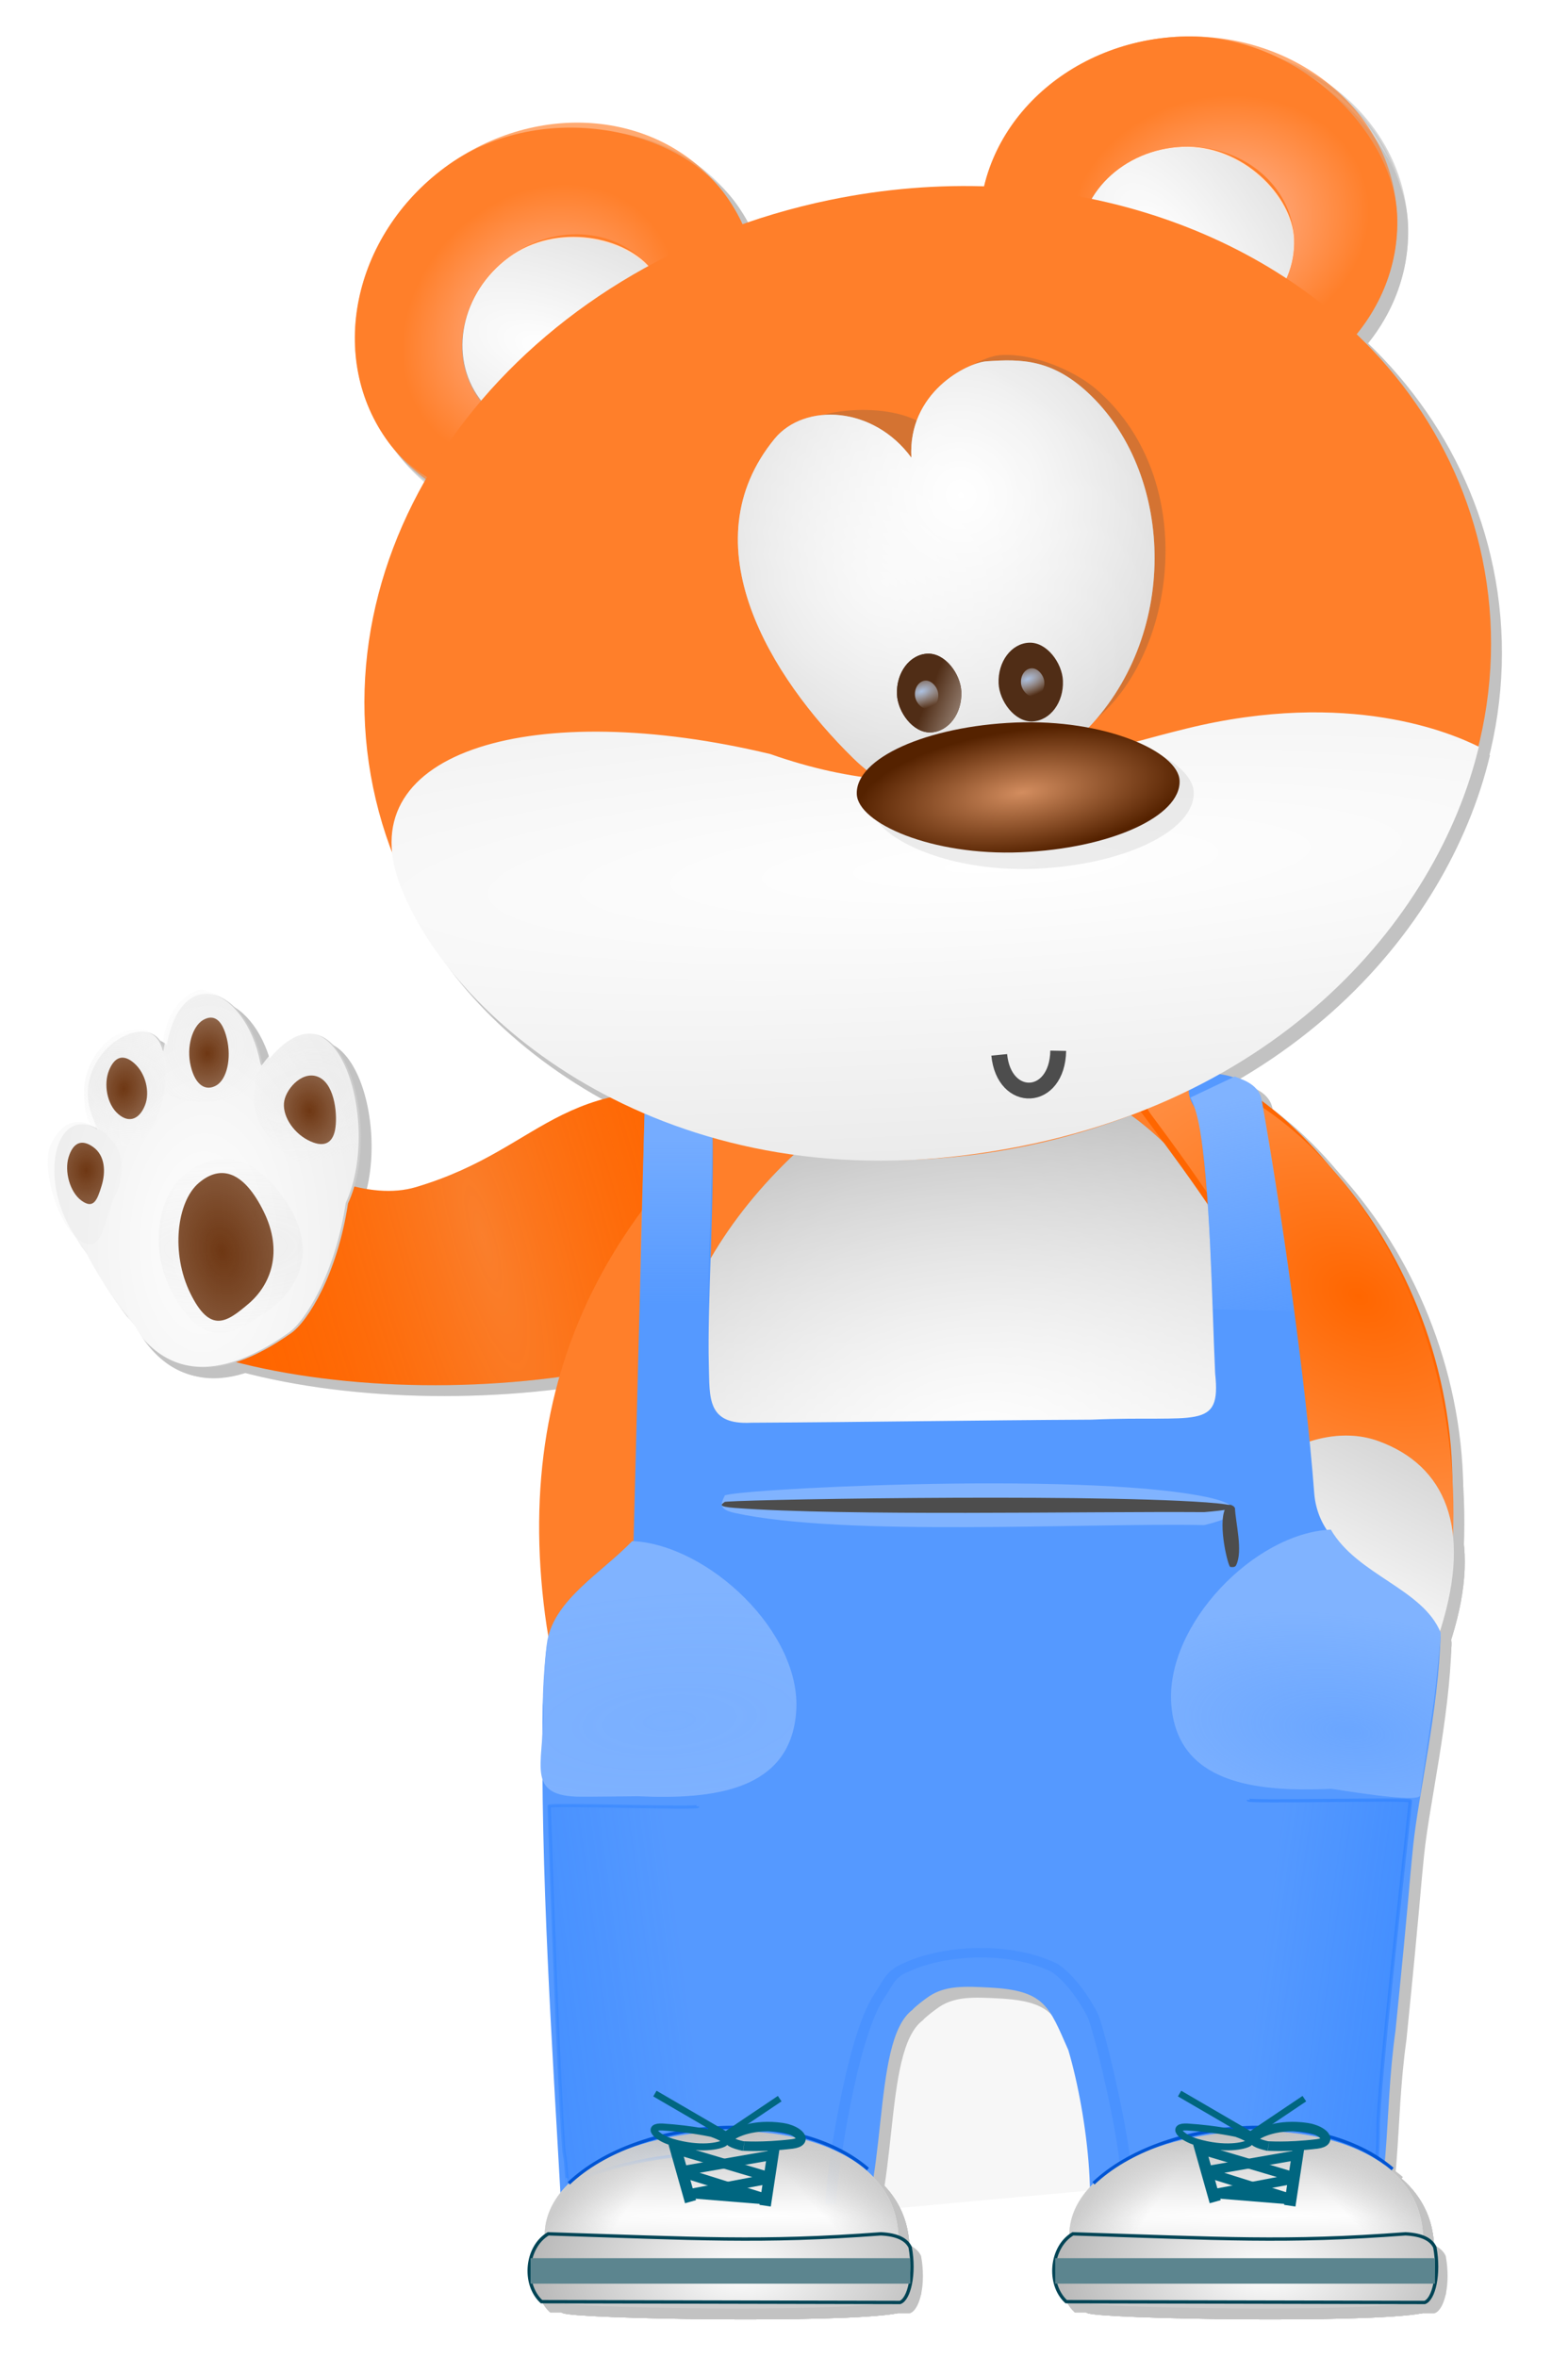 <?xml version="1.0"?>
<svg xmlns:rdf="http://www.w3.org/1999/02/22-rdf-syntax-ns#" xmlns="http://www.w3.org/2000/svg" xmlns:cc="http://creativecommons.org/ns#" xmlns:xlink="http://www.w3.org/1999/xlink" xmlns:dc="http://purl.org/dc/elements/1.1/" xmlns:svg="http://www.w3.org/2000/svg" id="svg18701" viewBox="0 0 404.55 608.04" version="1.1">
  <defs id="defs18703">
    <radialGradient id="radialGradient17108" gradientUnits="userSpaceOnUse" cy="490.64" cx="1272" gradientTransform="matrix(-.726 .202 -.909 -3.266 2653.3 2171.2)" r="110.44">
      <stop id="stop4042-4" stop-color="#e6e6e6" offset="0"/>
      <stop id="stop4044-2" stop-color="#f60" stop-opacity="0" offset="1"/>
    </radialGradient>
    <radialGradient id="radialGradient17110" gradientUnits="userSpaceOnUse" cy="523.29" cx="1322.4" gradientTransform="matrix(-1.524 .867 -1.002 -1.76 4025.6 335.25)" r="70.373">
      <stop id="stop3411-21" stop-color="#fff" offset="0"/>
      <stop id="stop3413-6" stop-color="#fff" stop-opacity="0" offset="1"/>
    </radialGradient>
    <radialGradient id="radialGradient17114" xlink:href="#linearGradient3554-5" gradientUnits="userSpaceOnUse" cy="568.97" cx="1483" gradientTransform="matrix(.878 -4.883 3.37 .606 -1737.8 7471.5)" r="56.994"/>
    <linearGradient id="linearGradient3554-5">
      <stop id="stop3556-7" stop-color="#fff" offset="0"/>
      <stop id="stop3558-6" stop-color="#fff" stop-opacity="0" offset="1"/>
    </linearGradient>
    <radialGradient id="radialGradient17112" xlink:href="#linearGradient3554-5" gradientUnits="userSpaceOnUse" cy="568.97" cx="1483" gradientTransform="matrix(.858 -4.886 2.825 .522 -1231.5 7549.7)" r="56.994"/>
    <radialGradient id="radialGradient17116" gradientUnits="userSpaceOnUse" cy="388.15" cx="1268.6" gradientTransform="matrix(-2.297 -.854 .932 -.841 3805.6 1828.3)" r="31.013">
      <stop id="stop4032-2" stop-color="#e6e6e6" offset="0"/>
      <stop id="stop4034-7" stop-color="#e6e6e6" stop-opacity="0" offset="1"/>
    </radialGradient>
    <filter id="filter3975-9" color-interpolation-filters="sRGB">
      <feGaussianBlur id="feGaussianBlur3977-5" stdDeviation="1.004"/>
    </filter>
    <radialGradient id="radialGradient17118" gradientUnits="userSpaceOnUse" cy="378.76" cx="1208.9" gradientTransform="matrix(-2.816 -.936 .976 -2.177 4241.9 2333.1)" r="31.748">
      <stop id="stop4012-1" stop-color="#e6e6e6" offset="0"/>
      <stop id="stop4014-2" stop-color="#fff" stop-opacity="0" offset="1"/>
    </radialGradient>
    <filter id="filter3979-3" color-interpolation-filters="sRGB">
      <feGaussianBlur id="feGaussianBlur3981-3" stdDeviation="0.872"/>
    </filter>
    <radialGradient id="radialGradient17120" gradientUnits="userSpaceOnUse" cy="375.59" cx="1147.8" gradientTransform="matrix(-2.548 -1.202 .849 -1.334 3752.4 2255.9)" r="29.725">
      <stop id="stop4006-1" stop-color="#e6e6e6" offset="0"/>
      <stop id="stop4008-3" stop-color="#fff" stop-opacity="0" offset="1"/>
    </radialGradient>
    <filter id="filter3983-8" color-interpolation-filters="sRGB">
      <feGaussianBlur id="feGaussianBlur3985-7" stdDeviation="0.831"/>
    </filter>
    <filter id="filter3987-4" color-interpolation-filters="sRGB">
      <feGaussianBlur id="feGaussianBlur3989-2" stdDeviation="0.82"/>
    </filter>
    <radialGradient id="radialGradient17122" gradientUnits="userSpaceOnUse" cy="469.12" cx="1168.4" gradientTransform="matrix(-8.287 -2.801 .938 -2.163 10416 4756.1)" r="31.341">
      <stop id="stop4000-9" stop-color="#ccc" offset="0"/>
      <stop id="stop4002-3" stop-color="#fff" stop-opacity="0" offset="1"/>
    </radialGradient>
    <filter id="filter3971-1" color-interpolation-filters="sRGB">
      <feGaussianBlur id="feGaussianBlur3973-9" stdDeviation="1.327"/>
    </filter>
    <radialGradient id="radialGradient17124" gradientUnits="userSpaceOnUse" cy="472.08" cx="1173.6" gradientTransform="matrix(-2.33 1.558 -1.118 -3.582 4617 426.92)" r="38.07">
      <stop id="stop3456-5" stop-color="#6e3713" offset="0"/>
      <stop id="stop3458-0" stop-color="#6e3713" stop-opacity="0" offset="1"/>
    </radialGradient>
    <radialGradient id="radialGradient17126" gradientUnits="userSpaceOnUse" cy="384.06" cx="1148.4" gradientTransform="matrix(-1.972 1.925 -1.146 -2.171 4037.2 -866.94)" r="16.896">
      <stop id="stop3472-6" stop-color="#6e3713" offset="0"/>
      <stop id="stop3474-0" stop-color="#6e3713" stop-opacity="0" offset="1"/>
    </radialGradient>
    <radialGradient id="radialGradient17128" gradientUnits="userSpaceOnUse" cy="361.4" cx="1200.2" gradientTransform="matrix(-.29 2.644 -2.36 -.102 2560.5 -2633.3)" r="16.85">
      <stop id="stop3480-8" stop-color="#6e3713" offset="0"/>
      <stop id="stop3482-6" stop-color="#6e3713" stop-opacity="0" offset="1"/>
    </radialGradient>
    <radialGradient id="radialGradient17130" gradientUnits="userSpaceOnUse" cy="421.41" cx="1252.2" gradientTransform="matrix(1.367 -1.718 1.373 1.652 -902.3 1980.6)" r="21.675">
      <stop id="stop3488-9" stop-color="#6e3713" offset="0"/>
      <stop id="stop3490-0" stop-color="#6e3713" stop-opacity="0" offset="1"/>
    </radialGradient>
    <radialGradient id="radialGradient17132" gradientUnits="userSpaceOnUse" cy="411.69" cx="1110.1" gradientTransform="matrix(-2.309 1.614 -1.05 -2.71 4312.5 -142.85)" r="16.33">
      <stop id="stop3464-1" stop-color="#6e3713" offset="0"/>
      <stop id="stop3466-3" stop-color="#6e3713" stop-opacity="0" offset="1"/>
    </radialGradient>
    <radialGradient id="radialGradient17134" gradientUnits="userSpaceOnUse" cy="539.53" cx="1500.5" gradientTransform="matrix(-1.508 -.071 .054 -1.14 3673.9 1616.1)" r="101.3">
      <stop id="stop3265-3" stop-color="#fff" offset="0"/>
      <stop id="stop3267-4" stop-color="#fff" stop-opacity="0" offset="1"/>
    </radialGradient>
    <linearGradient id="linearGradient17136" x1="1447.8" gradientUnits="userSpaceOnUse" y1="589.22" gradientTransform="translate(20,354)" x2="1411.6" y2="338.29">
      <stop id="stop3273-0" stop-color="#fff" offset="0"/>
      <stop id="stop3276-6" stop-color="#fff" stop-opacity="0" offset="1"/>
    </linearGradient>
    <linearGradient id="linearGradient17138" x1="1529.8" xlink:href="#linearGradient3554-5" gradientUnits="userSpaceOnUse" y1="587.09" gradientTransform="matrix(.909 0 0 1 153.11 366)" x2="1562.4" y2="516.38"/>
    <radialGradient id="radialGradient17140" gradientUnits="userSpaceOnUse" cy="484.85" cx="1827.2" gradientTransform="matrix(1.888 1.152 -.813 1.332 -1501.4 -1907.1)" r="52.046">
      <stop id="stop4062-3" stop-color="#f60" offset="0"/>
      <stop id="stop4064-7" stop-color="#f95" offset="1"/>
    </radialGradient>
    <linearGradient id="linearGradient17142" x1="1529.8" xlink:href="#linearGradient3554-5" gradientUnits="userSpaceOnUse" y1="587.09" gradientTransform="matrix(.909 0 0 1 156.11 362)" x2="1562.4" y2="516.38"/>
    <linearGradient id="linearGradient17144" x1="1323.1" gradientUnits="userSpaceOnUse" y1="434.61" gradientTransform="translate(20.016 360)" x2="1323.1" y2="486.11">
      <stop id="stop3527-7" stop-color="#80b3ff" offset="0"/>
      <stop id="stop3529-5" stop-color="#80b3ff" stop-opacity="0" offset="1"/>
    </linearGradient>
    <linearGradient id="linearGradient17146" x1="1492.5" gradientUnits="userSpaceOnUse" y1="423.36" gradientTransform="translate(19.878 360)" x2="1505" y2="494.86">
      <stop id="stop3537-2" stop-color="#80b3ff" offset="0"/>
      <stop id="stop3539-0" stop-color="#80b3ff" stop-opacity="0" offset="1"/>
    </linearGradient>
    <filter id="filter3695-7" height="1.363" width="1.357" color-interpolation-filters="sRGB" y="-.182" x="-.179">
      <feGaussianBlur id="feGaussianBlur3697-3" stdDeviation="5.256"/>
    </filter>
    <linearGradient id="linearGradient17148" x1="1269.6" gradientUnits="userSpaceOnUse" x2="1326.2" y1="697.75" y2="690.73">
      <stop id="stop3627-9" stop-color="#06f" offset="0"/>
      <stop id="stop3629-9" stop-color="#06f" stop-opacity="0" offset="1"/>
    </linearGradient>
    <filter id="filter3641-8" height="1.116" width="1.297" color-interpolation-filters="sRGB" y="-.058" x="-.149">
      <feGaussianBlur id="feGaussianBlur3643-1" stdDeviation="2.95"/>
    </filter>
    <filter id="filter3659-2" height="1.132" width="1.335" color-interpolation-filters="sRGB" y="-.066" x="-.167">
      <feGaussianBlur id="feGaussianBlur3661-6" stdDeviation="3.537"/>
    </filter>
    <radialGradient id="radialGradient17152" gradientUnits="userSpaceOnUse" cy="584.29" cx="1518.5" gradientTransform="matrix(-1.964 -.227 .099 -.857 4475.3 1823.4)" r="41.64">
      <stop id="stop2727-3" stop-color="#59f" offset="0"/>
      <stop id="stop2729-8" stop-color="#59f" stop-opacity="0" offset="1"/>
    </radialGradient>
    <radialGradient id="radialGradient17154" gradientUnits="userSpaceOnUse" cy="614.67" cx="1381.7" gradientTransform="matrix(-2.614 .197 -.075 -.997 4999.3 1315.4)" r="39.497">
      <stop id="stop3507-2" stop-color="#59f" offset="0"/>
      <stop id="stop3509-5" stop-color="#59f" stop-opacity="0" offset="1"/>
    </radialGradient>
    <linearGradient id="linearGradient17156" x1="1337.8" xlink:href="#linearGradient3554-5" gradientUnits="userSpaceOnUse" y1="795.68" gradientTransform="matrix(.914 0 0 .871 136.27 450.63)" x2="1336.3" y2="720.02"/>
    <radialGradient id="radialGradient17158" xlink:href="#linearGradient3554-5" gradientUnits="userSpaceOnUse" cy="777.37" cx="1344.2" gradientTransform="matrix(-9.667 .01 -.001 -.457 14360 1469.4)" r="60.018"/>
    <linearGradient id="linearGradient17160" x1="1281.5" xlink:href="#linearGradient3730-0" gradientUnits="userSpaceOnUse" y1="772.86" gradientTransform="matrix(.914 0 0 .871 136.27 450.63)" x2="1298.5" y2="783.86"/>
    <linearGradient id="linearGradient3730-0">
      <stop id="stop3732-1" stop-color="#ccc" offset="0"/>
      <stop id="stop3734-6" stop-color="#ccc" stop-opacity="0" offset="1"/>
    </linearGradient>
    <linearGradient id="linearGradient17162" x1="1392" xlink:href="#linearGradient3730-0" gradientUnits="userSpaceOnUse" y1="768.86" gradientTransform="matrix(.914 0 0 .871 136.27 450.63)" x2="1376" y2="783.36"/>
    <filter id="filter3858-0" color-interpolation-filters="sRGB">
      <feGaussianBlur id="feGaussianBlur3860-6" stdDeviation="0.573"/>
    </filter>
    <radialGradient id="radialGradient17164" xlink:href="#linearGradient3864-8" gradientUnits="userSpaceOnUse" cy="785.71" cx="1342.5" gradientTransform="matrix(.003 -.961 1.629 .004 79.585 2431.5)" r="57.566"/>
    <linearGradient id="linearGradient3864-8">
      <stop id="stop3866-9" stop-color="#fff" offset="0"/>
      <stop id="stop3868-8" stop-color="#999" offset="1"/>
    </linearGradient>
    <linearGradient id="linearGradient17166" x1="1337.8" xlink:href="#linearGradient3554-5" gradientUnits="userSpaceOnUse" y1="795.68" gradientTransform="matrix(.914 0 0 .871 298.27 450.63)" x2="1336.3" y2="720.02"/>
    <radialGradient id="radialGradient17168" xlink:href="#linearGradient3554-5" gradientUnits="userSpaceOnUse" cy="777.37" cx="1344.2" gradientTransform="matrix(-9.667 .01 -.001 -.457 14522 1469.4)" r="60.018"/>
    <linearGradient id="linearGradient17170" x1="1281.5" xlink:href="#linearGradient3730-0" gradientUnits="userSpaceOnUse" y1="772.86" gradientTransform="matrix(.914 0 0 .871 298.27 450.63)" x2="1298.5" y2="783.86"/>
    <linearGradient id="linearGradient17172" x1="1392" xlink:href="#linearGradient3730-0" gradientUnits="userSpaceOnUse" y1="768.86" gradientTransform="matrix(.914 0 0 .871 298.27 450.63)" x2="1376" y2="783.36"/>
    <radialGradient id="radialGradient17174" xlink:href="#linearGradient3864-8" gradientUnits="userSpaceOnUse" cy="785.71" cx="1342.5" gradientTransform="matrix(.003 -.961 1.629 .004 241.58 2431.5)" r="57.566"/>
    <radialGradient id="radialGradient17176" xlink:href="#linearGradient3554-5" gradientUnits="userSpaceOnUse" cy="135.67" cx="1445.4" gradientTransform="matrix(-3.569 2.428 -5.058 -7.436 8094.5 -568.28)" r="33.96"/>
    <radialGradient id="radialGradient17178" xlink:href="#linearGradient3273-87" gradientUnits="userSpaceOnUse" cy="-105.5" cx="1524.8" gradientTransform="matrix(-.494 .53 -.439 -.409 3662.8 -643.88)" r="65.953"/>
    <linearGradient id="linearGradient3273-87">
      <stop id="stop3275-5" stop-color="#ffd5d5" offset="0"/>
      <stop id="stop3277-8" stop-color="#ff7f2a" offset="1"/>
    </linearGradient>
    <radialGradient id="radialGradient17180" xlink:href="#linearGradient3554-5" gradientUnits="userSpaceOnUse" cy="135.67" cx="1445.4" gradientTransform="matrix(-3.569 2.428 -5.058 -7.436 8986.9 -2186.5)" r="33.96"/>
    <radialGradient id="radialGradient17182" xlink:href="#linearGradient3273-87" gradientUnits="userSpaceOnUse" cy="-112.52" cx="1504.8" gradientTransform="matrix(-.706 .162 -.134 -.585 4217.8 -134.31)" r="65.953"/>
    <radialGradient id="radialGradient17184" gradientUnits="userSpaceOnUse" cy="211.23" cx="467.58" gradientTransform="matrix(.196 3.338 -21.255 1.244 7496.1 -1445.1)" r="172.15">
      <stop id="stop3189-4" stop-color="#fff" offset="0"/>
      <stop id="stop3191-4" stop-color="#808080" offset="1"/>
    </radialGradient>
    <filter id="filter3235-4" height="1.235" width="1.246" color-interpolation-filters="sRGB" y="-.117" x="-.123">
      <feGaussianBlur id="feGaussianBlur3237-4" stdDeviation="6.732"/>
    </filter>
    <radialGradient id="radialGradient17186" gradientUnits="userSpaceOnUse" cy="-91.675" cx="1401.4" gradientTransform="matrix(-2.052 .786 -.819 -2.138 4200.6 -1393.5)" r="65.667">
      <stop id="stop3311-9" stop-color="#fff" offset="0"/>
      <stop id="stop3313-3" stop-color="#fff" stop-opacity="0" offset="1"/>
    </radialGradient>
    <radialGradient id="radialGradient17188" gradientUnits="userSpaceOnUse" cy="-63.34" cx="1377.1" gradientTransform="matrix(1.469 .744 -.673 1.329 -690.89 -1009.6)" r="65.667">
      <stop id="stop3321-78" stop-color="#fff" offset="0"/>
      <stop id="stop3323-7" stop-color="#fff" stop-opacity="0" offset="1"/>
    </radialGradient>
    <filter id="filter3247-3" color-interpolation-filters="sRGB">
      <feGaussianBlur id="feGaussianBlur3249-0" stdDeviation="1.828"/>
    </filter>
    <radialGradient id="radialGradient17190" gradientUnits="userSpaceOnUse" cy="319.35" cx="1415.5" gradientTransform="matrix(-1.03 .098 -.036 -.382 4559.9 468.79)" r="51">
      <stop id="stop3236-2" stop-color="#d38d5f" offset="0"/>
      <stop id="stop3238-5" stop-color="#520" offset="1"/>
    </radialGradient>
    <linearGradient id="linearGradient17192" x1="1387.2" gradientUnits="userSpaceOnUse" y1="285.92" gradientTransform="translate(1675.3 167.03)" x2="1414.8" y2="298.36">
      <stop id="stop3342-3" stop-color="#502d16" offset="0"/>
      <stop id="stop3344-7" stop-color="#fff" offset="1"/>
    </linearGradient>
    <radialGradient id="radialGradient17194" gradientUnits="userSpaceOnUse" cy="284.04" cx="1384.8" gradientTransform="matrix(-2.263 .557 -.297 -1.205 6234.6 256.48)" r="4.413">
      <stop id="stop3352-7" stop-color="#afc6e9" offset="0"/>
      <stop id="stop3354-5" stop-color="#e6e6e6" stop-opacity="0" offset="1"/>
    </radialGradient>
    <radialGradient id="radialGradient17196" gradientUnits="userSpaceOnUse" cy="284.04" cx="1384.8" gradientTransform="matrix(-2.263 .557 -.297 -1.205 6268.3 256.59)" r="4.413">
      <stop id="stop3364-3" stop-color="#afc6e9" offset="0"/>
      <stop id="stop3366-2" stop-color="#e6e6e6" stop-opacity="0" offset="1"/>
    </radialGradient>
    <filter id="filter16636" color-interpolation-filters="sRGB">
      <feGaussianBlur id="feGaussianBlur16638" stdDeviation="1.31"/>
    </filter>
  </defs>
  <g id="layer1" transform="translate(-25.402 -6.912)">
    <g id="g16704" opacity=".24" filter="url(#filter16636)" stroke="#000" transform="matrix(3.681 0 0 3.681 -3114.9 -2.633)">
      <g id="g16706" transform="matrix(.227 0 0 .227 596.19 -97.402)">
        <path id="path16708" d="m1369.2 782.88c15.734 9.173 26.923 22.36 33.279 37.589 0.033 0.079 0.066 0.158 0.098 0.237-26.24 50.514-144.7 62.155-209.32 38.876-20.348-11.863-8.319-55.843-5.003-68.686 3.873-14.997 45.685 27.692 74.871 19.01 41.682-12.398 43.796-38.276 106.08-27.026z"/>
        <path id="path16710" opacity=".191" d="m1369.2 782.88c15.734 9.173 26.923 22.36 33.279 37.589 0.033 0.079 0.066 0.158 0.098 0.237-26.24 50.514-144.7 62.155-209.32 38.876-20.348-11.863-8.319-55.843-5.003-68.686 3.873-14.997 45.685 27.692 74.871 19.01 41.682-12.398 43.796-38.276 106.08-27.026z"/>
        <g id="g16712" transform="matrix(.988 -.153 .153 .988 -221.51 479.5)">
          <g id="g16714" transform="matrix(.843 -.024 -.024 .996 115.4 23.964)">
            <path id="path16716" stroke="#000" d="m1475.2 514.06c0.304-0.161 0.165 0.374 0.285 0.025 9.444-27.427 32.897-14.483 34.635 9.07 0.024 0.333 0.228 1.151 0.431 0.917 31.241-26.445 41.495 24.106 24.07 46.686-7.226 20.986-20.214 33.803-26.954 36.454-12.537 4.931-43.961 15.725-57.882-14.145-5.725-7.598-10.089-15.215-13.51-23.888-14.868-20.114-4.461-45.997 11.041-35.049 0.373 0.263 0.233 0.547 0.244 0.064-12.589-23.53 25.724-36.942 27.64-20.134z"/>
          </g>
          <g id="g16718" transform="translate(-298.85 -39.986)">
            <path id="path16720" opacity=".991" stroke="#000" d="m1644.9 540.24c0.26-0.167 0.13 0.369 0.24 0.018 8.624-27.553 28.072-15.228 28.964 8.194 0.013 0.331 0.164 1.141 0.341 0.903 26.967-27.104 34.38 23.007 19.148 45.926-6.598 21.083-17.855 34.167-23.598 36.972-10.684 5.217-37.425 16.734-48.43-12.686-4.639-7.431-8.132-14.912-10.803-23.47-12.039-19.678-2.642-45.716 10.155-35.186 0.308 0.253 0.183 0.54 0.204 0.058-10.037-23.136 22.574-37.428 23.779-20.73z"/>
          </g>
          <g id="g16722" transform="matrix(.463 -.15 .119 .627 756.87 445.41)">
            <path id="path16724" opacity=".517" filter="url(#filter3975-9)" d="m1272 457.2c-8.12 10.719-18.759 4.844-34.55-8.13s-21.761-32.169-12.822-42.394c1.986-2.271 1.891-5.396 6.787-7.606 11.841-5.345 29.601-10.223 41.946-0.425 16.815 13.346 6.76 47.835-1.36 58.554z"/>
            <path id="path16726" opacity=".522" filter="url(#filter3979-3)" d="m1174.1 391.87c-5.295-4.037-1.484-6.2 1.872-14.022 2.082-4.854 0.816-8.202 2.264-10.425 9.741-14.945 23.447-17.741 33.439-16.903 4.006 0.336 6.582 3.553 8.823 4.777 10.776 5.886 22.286 36.318 7.32 46.23-14.345 9.5-44.492-2.623-53.719-9.658z"/>
            <path id="path16728" opacity=".67" filter="url(#filter3983-8)" d="m1158.9 352.47c14.162 1.977 21.56 6.746 16.983 23.626-3.663 13.567-22.348 29.273-36.51 27.296-3.87-0.54-8.951-1.265-10.416-4.589-2.044-4.64-6.644-10.263-8.383-11.339-5.119-3.166-2.059-11.087 0.204-16.408 5.563-13.08 23.96-20.563 38.122-18.586z"/>
            <path id="path16730" opacity=".452" filter="url(#filter3987-4)" d="m1090.7 385.03c11.431-7.17 22.54-6.373 33.169 5.902s5.021 24.051-6.41 31.221c-11.431 7.17-19.62 23.873-30.249 11.598s-7.941-41.551 3.49-48.721z"/>
            <path id="path16732" opacity=".461" filter="url(#filter3971-1)" d="m1168.1 427.35c24.792-2.316 44.118 8.893 52.097 36.224 7.979 27.331-12.168 39.95-36.959 42.267-24.792 2.316-42.64 2.765-50.618-24.566-7.979-27.331 10.689-51.608 35.481-53.924z"/>
          </g>
          <path id="path16734" d="m1350.8 542.31c7.59-4.685 14.304-1.488 18.465 11.78 4.161 13.267-1.35 22.724-8.941 27.409-7.59 4.685-13.13 7.416-17.291-5.852-4.161-13.267 0.175-28.652 7.766-33.337z"/>
          <path id="path16736" d="m1328.7 503.75c2.271-3.838 5.085-4.602 8.066-1.032 2.981 3.57 3.553 9.533 1.282 13.37-2.271 3.838-5.634 4.899-8.615 1.33-2.982-3.57-3.005-9.83-0.733-13.668z"/>
          <path id="path16738" d="m1359.8 492.79c3.48-1.392 5.905 0.611 6.405 6.825 0.499 6.215-1.9 12.338-5.38 13.731-3.48 1.392-6.448-0.863-6.948-7.077s2.443-12.086 5.923-13.479z"/>
          <path id="path16740" d="m1394.9 532.59c-1.454 4.004-4.407 5.02-8.801 1.767s-6.76-9.096-5.307-13.1c1.454-4.004 7.493-8.651 11.887-5.398 4.394 3.253 3.674 12.727 2.22 16.731z"/>
          <path id="path16742" d="m1312.3 528.27c1.972-4.051 4.727-5.117 7.991-1.907 3.263 3.21 2.666 8.228 0.695 12.279-1.972 4.051-3.505 6.771-6.769 3.562-3.263-3.21-3.888-9.883-1.917-13.934z"/>
        </g>
        <path id="path16744" d="m1404.9 754.87c26.455-5.377 52.127-2.296 74.676 7.474 0.117 0.051 0.234 0.101 0.35 0.152 56.487 25.649 79.782 90.349 92.68 145.29 10.31 78.902-43.949 126.97-118.11 142.05-74.162 15.072-141.21-28.96-151.52-107.86-10.31-78.902 23.008-139.85 101.93-187.1z"/>
        <path id="path16746" d="m1414.3 773.66c19.653-4.135 38.723-1.766 55.474 5.748 0.087 0.039 0.173 0.078 0.26 0.117 41.962 19.726 59.268 69.486 68.849 111.74 7.659 60.682-32.649 97.654-87.741 109.25-55.092 11.592-104.9-22.272-112.56-82.955-7.659-60.683 17.092-107.55 75.72-143.89z"/>
        <path id="path16748" d="m1414.3 773.66c19.653-4.135 38.723-1.766 55.474 5.748 0.087 0.039 0.173 0.078 0.26 0.117 41.962 19.726 59.268 69.486 68.849 111.74 7.659 60.682-32.649 97.654-87.741 109.25-55.092 11.592-104.9-22.272-112.56-82.955-7.659-60.683 17.092-107.55 75.72-143.89z"/>
        <path id="path16750" d="m1414.3 773.66c19.653-4.135 38.723-1.766 55.474 5.748 0.087 0.039 0.173 0.078 0.26 0.117 41.962 19.726 59.268 69.486 68.849 111.74 7.659 60.682-32.649 97.654-87.741 109.25-55.092 11.592-104.9-22.272-112.56-82.955-7.659-60.683 17.092-107.55 75.72-143.89z"/>
        <path id="path16752" d="m1483 781.35c-2.535-6.375-6.435-6.539 4.038-18.659 0.054-0.063-9.084 2.703-9.029 2.64 53.165 2.823 105.07 65.865 104.08 151.99-2.163 23.44-30.176 26.125-42.387 28.457-14.258 2.724-16.693-25.85-9.921-55.427 8.296-36.235-15.261-66.692-46.779-109z"/>
        <path id="path16754" d="m1557.4 892.37c20.454 7.511 28.868 26.645 19.206 57.707-9.662 31.063-27.524 41.713-47.978 34.202s-39.445-19.962-29.783-51.024c9.662-31.063 38.101-48.396 58.555-40.885z"/>
        <path id="path16756" d="m1557.4 892.37c20.454 7.511 28.868 26.645 19.206 57.707-9.662 31.063-27.524 41.713-47.978 34.202s-39.445-19.962-29.783-51.024c9.662-31.063 38.101-48.396 58.555-40.885z"/>
        <path id="path16758" d="m1490 787.35c-9.976-13.892 16.401-22.229-4.991-16.019 53.165 2.823 107.32 73.615 96.829 149.99-2.163 23.44-22.926 28.125-35.137 30.457-14.258 2.724-16.693-25.85-9.921-55.427 8.296-36.235-15.261-66.692-46.779-109z"/>
        <path id="path16760" d="m1490 787.35c-9.976-13.892 16.401-22.229-4.991-16.019 53.165 2.823 103.32 69.115 98.079 150.99-2.163 23.44-24.176 27.125-36.387 29.457-14.258 2.724-12.689-25.212-9.921-55.427 3.296-35.985-15.261-66.692-46.779-109z"/>
        <path id="path16762" d="m1560.4 888.37c20.454 7.511 28.868 26.645 19.206 57.707-9.662 31.063-27.524 41.713-47.978 34.202s-39.445-19.962-29.783-51.024c9.662-31.063 38.101-48.396 58.555-40.885z"/>
        <path id="path16764" d="m1560.4 888.37c20.454 7.511 28.868 26.645 19.206 57.707-9.662 31.063-27.524 41.713-47.978 34.202s-39.445-19.962-29.783-51.024c9.662-31.063 38.101-48.396 58.555-40.885z"/>
        <path id="path16766" fill-rule="evenodd" d="m1330.3 919.32c-7.631 6.953-14.286 11.794-19.304 17.461-8.286 9.356-7.668 14.11-8.755 33.112-0.762 51.581 2.977 105.37 5.715 154.74 26.728 15.505 49.955 19.418 88.683 15.051 13.087-18.911 6.668-65.926 19.755-75.72 0.823-1.028 3.967-3.397 5.14-4.178 5.156-3.435 11.152-3.105 18.621-2.726 17.239 0.875 18.436 5.832 24.406 19.336 5.819 19.725 10.58 56.018 2.106 69.12 17.91-2.273 86.597 9.365 88.355-1.013 9.637-24.499 6.728-46.965 10.555-74.194 4.591-45.608 3.859-41.29 5.457-57.072 1.575-15.55 7.844-41.853 8.466-65.346-8.428-17.545-37.013-21.004-39.004-43.238-2.663-35.2-9.684-84.112-15.849-118.65-0.548-12.596-27.345-15.638-22.288-2.919 0.642 1.615 1.866 2.905 2.303 5.404 3.905 22.296 4.163 56.482 5.222 78.982 1.924 17.865-5.711 12.835-38.11 14.241-36.969 0.191-68.13 0.757-105.1 0.948-13.773 0.723-12.84-7.706-13.122-17.674-0.543-19.196 1.943-51.997 1.012-76.717-6.49-1.907-15.467-4.626-20.725-6.143"/>
        <path id="path16768" d="m1302.9 1132.4c2.426-38.471 115.4-46.647 108.96 7.178-0.153 2.858 1.577 13.88-3.224 14.754-17.366 3.158-98.813 1.684-102.89-0.067-4.706-2.021-3.068-14.234-2.848-21.864z"/>
        <g id="g16770" transform="translate(20,360)">
          <path id="path16772" d="m1486.5 554.27c-36.793-0.742-110.64 3.694-144.93-3.742-5.332-1.157-4.197-3.071-3.151-5.232-2.511-1.835 109.07-7.944 148.72 0.285 9.539 1.98 13.441 5.354-0.641 8.689z"/>
          <path id="path16774" d="m1486.5 550.27c-36.793-0.257-110.64 1.28-144.93-1.297-5.332-0.401-4.197-1.064-3.151-1.813-2.511-0.636 109.07-2.753 148.72 0.099 9.539 0.686 13.441 1.855-0.641 3.011z"/>
          <path id="path16776" d="m1496 548.98c0.166 4.477 2.543 13.27 0.371 17.663-0.338 0.683-1.011 0.608-1.769 0.552-0.604 0.364-3.991-12.941-1.607-18.009 0.574-1.219 1.693-1.802 3.005-0.206z"/>
        </g>
        <path id="path16778" opacity=".739" fill-rule="evenodd" d="m1353 855.99h-21.344c0.73-24.798 1.555-49.588 2.182-74.396 6.239 3.076 12.705 5.601 20.864 8.41-0.024 20.094-1.524 44.07-1.702 65.986z"/>
        <path id="path16780" fill-rule="evenodd" d="m1509.2 847.61c-1.19-28.94-2.267-56.835-6.941-65.361l13.754-6.514c0.372 0.532 7.218 1.657 8.235 7.208 2.691 14.685 7.599 45.544 10.086 65.322l-25.134-0.655z"/>
        <path id="path16782" opacity=".361" d="m1382.5 762.39c-0.377-3.91 4.499-44.796 11.322-56.459 2.284-3.905 2.712-6.241 6.506-7.969 9.181-4.87 24.743-5.734 35.178 0.221 2.268 1.804 5.706 5.781 8.838 12.621 1.739 3.797 9.516 42.496 7.468 44.295" transform="matrix(1.304 0 0 1.135 -411.47 258.61)" filter="url(#filter3695-7)" stroke-width="2.584"/>
        <path id="path16784" opacity=".47" d="m1330.6 748.44c-11.005-1.56-38.08 5.411-41.035 9.822-0.02 0.029-0.34-4.663-0.663-8.437-0.183-2.131-0.343-0.835-0.61-5.432-1.537-26.453-3.048-80.589-3.759-106.71-0.023-0.841 45.822 1.108 45.799 0.272" fill-rule="evenodd" transform="matrix(1.002 -.005 .006 .977 13.305 384.48)" filter="url(#filter3641-8)" stroke-width="1px"/>
        <path id="path16786" opacity=".535" d="m1331.6 751.34c-11.005-1.56-34.144 8.187-38.417 13.997-0.925 1.257-1.094-9.641-1.417-13.416-0.183-2.131-0.357-5.617-0.33-10.224 0.081-13.42-7.17-84.049-8.931-103.66-0.075-0.837 47.852 0.757 47.829-0.079" fill-rule="evenodd" transform="matrix(-1.046 -.005 -.006 .977 2915.5 382.49)" filter="url(#filter3659-2)" stroke-width="1px"/>
        <path id="path16788" d="m1545.6 915.66c8.219 14.121 28.465 18.254 33.933 31.867 0.144 0.358-1.469 16.77-2.112 21.134-2.519 17.091-3.563 23.253-4.263 29.099-0.304 2.536-27.031-2.087-27.336-2.073-23.687 1.082-47.728-1.703-49.479-26.161-1.751-24.459 25.57-52.784 49.258-53.866z"/>
        <path id="path16790" opacity=".496" d="m1545.6 915.66c8.219 14.121 28.465 18.254 33.933 31.867 0.144 0.358-1.469 16.77-2.112 21.134-2.519 17.091-3.563 23.253-4.263 29.099-0.304 2.536-27.031-2.087-27.336-2.073-23.687 1.082-47.728-1.703-49.479-26.161-1.751-24.459 25.57-52.784 49.258-53.866z"/>
        <path id="path16792" d="m1329.9 919.2c-9.714 10.055-23.782 17.897-26.211 30.718-0.577 3.045-1.501 15.607-1.342 18.306 1.081 18.352-6.391 29.263 10.375 29.895 2.522 0.094 18.591-0.143 18.894-0.129 23.411 1.082 47.172-1.703 48.903-26.161 1.731-24.459-27.207-51.546-50.618-52.628z"/>
        <path id="path16794" opacity=".13" d="m1329.9 919.2c-9.714 10.055-23.782 17.897-26.211 30.718-0.577 3.045-1.501 15.607-1.342 18.306 1.081 18.352-6.391 29.263 10.375 29.895 2.522 0.094 18.591-0.143 18.894-0.129 23.411 1.082 47.172-1.703 48.903-26.161 1.731-24.459-27.207-51.546-50.618-52.628z"/>
        <path id="path16796" opacity=".33" d="m1302.9 1132.4c2.426-38.471 115.4-46.647 108.96 7.178-0.153 2.858 1.577 13.88-3.224 14.754-17.366 3.158-98.813 1.684-102.89-0.067-4.706-2.021-3.068-14.234-2.848-21.864z"/>
        <path id="path16798" d="m1302.9 1132.4c2.426-38.471 115.4-46.647 108.96 7.178-0.153 2.858 1.577 13.88-3.224 14.754-17.366 3.158-98.813 1.684-102.89-0.067-4.706-2.021-3.068-14.234-2.848-21.864z"/>
        <path id="path16800" d="m1302.9 1132.4c2.426-38.471 115.4-46.647 108.96 7.178-0.153 2.858 1.577 13.88-3.224 14.754-17.366 3.158-98.813 1.684-102.89-0.067-4.706-2.021-3.068-14.234-2.848-21.864z"/>
        <path id="path16802" d="m1302.9 1132.4c2.426-38.471 115.4-46.647 108.96 7.178-0.153 2.858 1.577 13.88-3.224 14.754-17.366 3.158-98.813 1.684-102.89-0.067-4.706-2.021-3.068-14.234-2.848-21.864z"/>
        <path id="path16804" filter="url(#filter3858-0)" stroke-width="1px" transform="matrix(.962 0 0 1.035 71.07 331.83)" d="m1288.2 759.11c22.322-19.691 72.612-22.998 96-4.25"/>
        <path id="path16806" stroke-width="3.527" d="m1342.8 1105.1 5.102 18.084"/>
        <path id="path16808" stroke-width="3" d="m1372.1 1122.6-23.929-1.945 25.174-4.746-28.945-8.607"/>
        <path id="path16810" stroke-width="3" d="m1373.2 1108.8-28.822 5.046 25.596 8.046"/>
        <path id="path16812" stroke-width="3.542" d="m1373.7 1106.1-2.776 18.32"/>
        <path id="path16814" stroke-width="2.939" d="m1364.1 1106c-0.277-0.087 5.664 0.503 15.246-0.653 5.144-0.684 2.116-4.217-3.149-5.027-8.743-1.292-14.758 1.521-16.162 2.917-1.002 1.236 1.046 2.064 4.064 2.763z"/>
        <path id="path16816" stroke-width="2.143" d="m1354.4 1102.1c0.27 0.118-5.572-1.354-15.074-1.979-5.104-0.283-2.249 3.15 2.918 4.692 8.581 2.518 14.625 1.178 16.064 0.251 1.036-0.86-0.955-1.886-3.908-2.965z"/>
        <path id="path16818" stroke-width="2.022" d="m1336.9 1089.8 21.893 12.748 16.634-11.18"/>
        <path id="path16820" stroke-width="1.035px" fill-rule="evenodd" d="m1412.6 1154.3-110.71-0.24c-5.866-5.462-4.783-16.912 2.07-20.953 45.869 1.451 65.696 2.78 102.7 0 5.248 0.265 7.939 1.808 9.054 4.139 1.53 8.335-0.339 16.04-3.11 17.054z"/>
        <rect id="rect16822" transform="scale(1,-1)" rx="53.173" ry="0" height="7.871" width="117.26" y="-1148.5" x="1298.5"/>
        <path id="path16824" d="m1464.9 1132.4c2.426-38.471 115.4-46.647 108.96 7.178-0.153 2.858 1.577 13.88-3.224 14.754-17.366 3.158-98.813 1.684-102.89-0.067-4.706-2.021-3.068-14.234-2.848-21.864z"/>
        <path id="path16826" opacity=".33" d="m1464.9 1132.4c2.426-38.471 115.4-46.647 108.96 7.178-0.153 2.858 1.577 13.88-3.224 14.754-17.366 3.158-98.813 1.684-102.89-0.067-4.706-2.021-3.068-14.234-2.848-21.864z"/>
        <path id="path16828" d="m1464.9 1132.4c2.426-38.471 115.4-46.647 108.96 7.178-0.153 2.858 1.577 13.88-3.224 14.754-17.366 3.158-98.813 1.684-102.89-0.067-4.706-2.021-3.068-14.234-2.848-21.864z"/>
        <path id="path16830" d="m1464.9 1132.4c2.426-38.471 115.4-46.647 108.96 7.178-0.153 2.858 1.577 13.88-3.224 14.754-17.366 3.158-98.813 1.684-102.89-0.067-4.706-2.021-3.068-14.234-2.848-21.864z"/>
        <path id="path16832" d="m1464.9 1132.4c2.426-38.471 115.4-46.647 108.96 7.178-0.153 2.858 1.577 13.88-3.224 14.754-17.366 3.158-98.813 1.684-102.89-0.067-4.706-2.021-3.068-14.234-2.848-21.864z"/>
        <path id="path16834" filter="url(#filter3858-0)" stroke-width="1px" transform="matrix(.962 0 0 1.035 233.07 331.83)" d="m1288.2 759.11c22.322-19.691 72.612-22.998 96-4.25"/>
        <path id="path16836" stroke-width="3.527" d="m1504.8 1105.1 5.102 18.084"/>
        <path id="path16838" stroke-width="3" d="m1534.1 1122.6-23.929-1.945 25.174-4.746-28.945-8.607"/>
        <path id="path16840" stroke-width="3" d="m1535.2 1108.8-28.822 5.046 25.596 8.046"/>
        <path id="path16842" stroke-width="3.542" d="m1535.7 1106.1-2.776 18.32"/>
        <path id="path16844" stroke-width="2.939" d="m1526.1 1106c-0.277-0.087 5.664 0.503 15.246-0.653 5.144-0.684 2.116-4.217-3.149-5.027-8.743-1.292-14.758 1.521-16.162 2.917-1.002 1.236 1.046 2.064 4.064 2.763z"/>
        <path id="path16846" stroke-width="2.143" d="m1516.4 1102.1c0.27 0.118-5.572-1.354-15.074-1.979-5.104-0.283-2.249 3.15 2.918 4.692 8.581 2.518 14.625 1.178 16.064 0.251 1.036-0.86-0.955-1.886-3.908-2.965z"/>
        <path id="path16848" stroke-width="2.022" d="m1498.9 1089.8 21.893 12.748 16.634-11.18"/>
        <path id="path16850" stroke-width="1.035px" fill-rule="evenodd" d="m1574.6 1154.3-110.71-0.24c-5.866-5.462-4.783-16.912 2.07-20.953 45.869 1.451 65.696 2.78 102.7 0 5.248 0.265 7.939 1.808 9.054 4.139 1.53 8.335-0.339 16.04-3.11 17.054z"/>
        <rect id="rect16852" ry="0" rx="53.173" transform="scale(1,-1)" height="7.871" width="117.26" y="-1148.5" x="1460.5"/>
      </g>
      <g id="g16854" transform="matrix(.222 0 0 .222 235.4 -20.121)">
        <rect id="rect16856" transform="rotate(-36.498)" rx="65.96" ry="59.268" height="118.54" width="131.92" y="1867.4" x="2192.1"/>
        <rect id="rect16858" transform="rotate(-36.498)" rx="33.96" ry="30.515" height="61.029" width="67.92" y="1902.4" x="2223.1"/>
        <rect id="rect16860" transform="rotate(-36.498)" rx="33.96" ry="30.515" height="61.029" width="67.92" y="1902.2" x="2223.4"/>
        <path id="path16862" opacity=".661" d="m2925.9 158.09c-29.375 21.735-37.294 60.454-17.764 86.849s58.891 30.171 88.266 8.436 37.3-60.498 17.771-86.893c-19.53-26.395-58.897-30.127-88.272-8.392zm20.066 28.381c15.124-11.19 35.411-9.251 45.466 4.339s5.958 33.532-9.166 44.723c-15.124 11.19-35.368 9.257-45.423-4.332s-6.002-33.539 9.122-44.729z"/>
        <rect id="rect16864" transform="rotate(-2.405)" rx="65.96" ry="59.268" height="118.54" width="131.92" y="249.22" x="3084.5"/>
        <rect id="rect16866" transform="rotate(-2.405)" rx="33.96" ry="30.515" height="61.029" width="67.92" y="284.23" x="3115.5"/>
        <rect id="rect16868" transform="rotate(-2.405)" rx="33.96" ry="30.515" height="61.029" width="67.92" y="283.98" x="3115.7"/>
        <path id="path16870" opacity=".661" d="m3158.1 116.8c-36.51 1.533-64.771 29.159-63.393 61.965 1.378 32.806 31.858 57.995 68.367 56.462 36.51-1.533 64.801-29.192 63.423-61.997-1.378-32.806-31.887-57.963-68.397-56.43zm0.709 34.751c18.797-0.79 34.511 12.189 35.22 29.079 0.709 16.89-13.862 31.109-32.659 31.899-18.797 0.79-34.478-12.159-35.188-29.049-0.709-16.89 13.829-31.139 32.626-31.929z"/>
        <path id="path16872" d="m3047.5 168.35c34.606-7.142 68.554-5.309 98.687 3.762 0.156 0.047 0.312 0.094 0.468 0.142 14.996 4.558 29.04 10.91 41.741 18.842 33.128 20.69 57.121 52.129 65.04 90.501 17.079 82.759-47.269 165.5-144.28 185.52-97.009 20.02-188.86-30.488-205.94-113.25-17.079-82.759 47.268-165.5 144.28-185.52z"/>
        <path id="path16874" d="m3028.6 343.3c52.67 18.555 87.204 2.898 131.15-7.972 51.761-12.802 84.504 1.641 92.578 5.678-13.123 54.542-64.887 116.74-162.22 128.98-97.336 12.239-163.23-43.922-178.6-85.944-15.368-42.022 43.021-58.501 117.1-40.737z"/>
        <g id="g16876" opacity=".557" filter="url(#filter3235-4)" transform="matrix(.987 -.041 .043 1.026 1715.1 415.44)">
          <path id="path16878" opacity=".43" stroke="#000" d="m1338.5-113.48c9.882-10.836 37.301-9.996 46.351-2.805 5.005-13.789 19.33-20.252 25.538-20.414 10.901-0.284 23.87 6.054 30.073 11.633 34.299 30.848 20.622 89.65-10.481 105.12-20.965 10.429-56.553 39.765-67.456 5.481-8.775-27.592-52.836-66.859-24.025-99.017z"/>
        </g>
        <g id="g16880" transform="matrix(.999 -.042 .042 .999 1694.3 416.3)">
          <path id="path16882" d="m1342-116.4c9.882-10.836 31.482-9.022 42.809 7.904-0.308-20.603 18.824-29.257 25.032-29.419 10.901-0.284 21.027 0.021 32.603 12.363 24.968 26.618 24.67 77.238-6.939 106.1-17.12 15.63-48.055 31.613-73.023 4.995s-49.294-69.779-20.483-101.94z"/>
          <path id="path16884" d="m1342-116.4c9.882-10.836 31.482-9.022 42.809 7.904-0.308-20.603 18.824-29.257 25.032-29.419 10.901-0.284 21.027 0.021 32.603 12.363 24.968 26.618 24.67 77.238-6.939 106.1-17.12 15.63-48.055 31.613-73.023 4.995s-49.294-69.779-20.483-101.94z"/>
          <path id="path16886" opacity=".722" d="m1342-116.4c9.882-10.836 31.482-9.022 42.809 7.904-0.308-20.603 18.824-29.257 25.032-29.419 10.901-0.284 21.027 0.021 32.603 12.363 24.968 26.618 24.67 77.238-6.939 106.1-17.12 15.63-48.055 31.613-73.023 4.995s-49.294-69.779-20.483-101.94z"/>
        </g>
        <rect id="rect16888" opacity=".37" transform="matrix(.999 -.042 .042 .999 1680.8 96.585)" rx="178.8" ry="44.25" height="44.25" filter="url(#filter3247-3)" width="102" y="298.61" x="1367.5"/>
        <rect id="rect16890" transform="rotate(-2.405)" rx="35.629" ry="24.876" height="24.876" width="20.326" y="440.52" x="3052.3"/>
        <rect id="rect16892" transform="rotate(-2.405)" rx="35.629" ry="24.876" height="24.876" width="20.326" y="438.4" x="3084.5"/>
        <rect id="rect16894" transform="rotate(-2.405)" rx="178.8" ry="41" height="41" width="102" y="463.4" x="3038.3"/>
        <rect id="rect16896" transform="rotate(-2.405)" rx="35.629" ry="24.876" height="24.876" width="20.326" y="440.52" x="3052.3"/>
        <rect id="rect16898" opacity=".961" transform="rotate(-6.801)" rx="12.901" ry="9.008" height="9.008" width="7.36" y="682.31" x="3014.2"/>
        <rect id="rect16900" opacity=".961" ry="9.008" rx="12.901" transform="rotate(-6.801)" height="9.008" width="7.36" y="682.42" x="3047.9"/>
        <path id="path16902" stroke-width="5" d="m3100.9 438.28c1.518 15.554 18.326 14.923 18.63-1.287"/>
      </g>
    </g>
    <g id="g16904" transform="matrix(3.681 0 0 3.681 -3117.3 -5.019)">
      <g id="g16906" transform="matrix(.227 0 0 .227 596.19 -97.402)">
        <path id="path16908" fill="#f60" d="m1369.2 782.88c15.734 9.173 26.923 22.36 33.279 37.589 0.033 0.079 0.066 0.158 0.098 0.237-26.24 50.514-144.7 62.155-209.32 38.876-20.348-11.863-8.319-55.843-5.003-68.686 3.873-14.997 45.685 27.692 74.871 19.01 41.682-12.398 43.796-38.276 106.08-27.026z"/>
        <path id="path16910" opacity=".191" fill="url(#radialGradient17108)" d="m1369.2 782.88c15.734 9.173 26.923 22.36 33.279 37.589 0.033 0.079 0.066 0.158 0.098 0.237-26.24 50.514-144.7 62.155-209.32 38.876-20.348-11.863-8.319-55.843-5.003-68.686 3.873-14.997 45.685 27.692 74.871 19.01 41.682-12.398 43.796-38.276 106.08-27.026z"/>
        <g id="g16912" transform="matrix(.988 -.153 .153 .988 -221.51 479.5)" fill="#ccc">
          <g id="g16914" transform="matrix(.843 -.024 -.024 .996 115.4 23.964)" fill="url(#radialGradient17110)">
            <path id="path16916" fill="#ccc" d="m1475.2 514.06c0.304-0.161 0.165 0.374 0.285 0.025 9.444-27.427 32.897-14.483 34.635 9.07 0.024 0.333 0.228 1.151 0.431 0.917 31.241-26.445 41.495 24.106 24.07 46.686-7.226 20.986-20.214 33.803-26.954 36.454-12.537 4.931-43.961 15.725-57.882-14.145-5.725-7.598-10.089-15.215-13.51-23.888-14.868-20.114-4.461-45.997 11.041-35.049 0.373 0.263 0.233 0.547 0.244 0.064-12.589-23.53 25.724-36.942 27.64-20.134z"/>
          </g>
          <g id="g16918" transform="translate(-298.85 -39.986)" fill="url(#radialGradient17114)">
            <path id="path16920" opacity=".991" fill="url(#radialGradient17112)" d="m1644.9 540.24c0.26-0.167 0.13 0.369 0.24 0.018 8.624-27.553 28.072-15.228 28.964 8.194 0.013 0.331 0.164 1.141 0.341 0.903 26.967-27.104 34.38 23.007 19.148 45.926-6.598 21.083-17.855 34.167-23.598 36.972-10.684 5.217-37.425 16.734-48.43-12.686-4.639-7.431-8.132-14.912-10.803-23.47-12.039-19.678-2.642-45.716 10.155-35.186 0.308 0.253 0.183 0.54 0.204 0.058-10.037-23.136 22.574-37.428 23.779-20.73z"/>
          </g>
          <g id="g16922" transform="matrix(.463 -.15 .119 .627 756.87 445.41)">
            <path id="path16924" opacity=".517" filter="url(#filter3975-9)" fill="url(#radialGradient17116)" d="m1272 457.2c-8.12 10.719-18.759 4.844-34.55-8.13s-21.761-32.169-12.822-42.394c1.986-2.271 1.891-5.396 6.787-7.606 11.841-5.345 29.601-10.223 41.946-0.425 16.815 13.346 6.76 47.835-1.36 58.554z"/>
            <path id="path16926" opacity=".522" filter="url(#filter3979-3)" fill="url(#radialGradient17118)" d="m1174.1 391.87c-5.295-4.037-1.484-6.2 1.872-14.022 2.082-4.854 0.816-8.202 2.264-10.425 9.741-14.945 23.447-17.741 33.439-16.903 4.006 0.336 6.582 3.553 8.823 4.777 10.776 5.886 22.286 36.318 7.32 46.23-14.345 9.5-44.492-2.623-53.719-9.658z"/>
            <path id="path16928" opacity=".67" filter="url(#filter3983-8)" fill="url(#radialGradient17120)" d="m1158.9 352.47c14.162 1.977 21.56 6.746 16.983 23.626-3.663 13.567-22.348 29.273-36.51 27.296-3.87-0.54-8.951-1.265-10.416-4.589-2.044-4.64-6.644-10.263-8.383-11.339-5.119-3.166-2.059-11.087 0.204-16.408 5.563-13.08 23.96-20.563 38.122-18.586z"/>
            <path id="path16930" opacity=".452" filter="url(#filter3987-4)" fill="#e6e6e6" d="m1090.7 385.03c11.431-7.17 22.54-6.373 33.169 5.902s5.021 24.051-6.41 31.221c-11.431 7.17-19.62 23.873-30.249 11.598s-7.941-41.551 3.49-48.721z"/>
            <path id="path16932" opacity=".461" filter="url(#filter3971-1)" fill="url(#radialGradient17122)" d="m1168.1 427.35c24.792-2.316 44.118 8.893 52.097 36.224 7.979 27.331-12.168 39.95-36.959 42.267-24.792 2.316-42.64 2.765-50.618-24.566-7.979-27.331 10.689-51.608 35.481-53.924z"/>
          </g>
          <path id="path16934" fill="url(#radialGradient17124)" d="m1350.8 542.31c7.59-4.685 14.304-1.488 18.465 11.78 4.161 13.267-1.35 22.724-8.941 27.409-7.59 4.685-13.13 7.416-17.291-5.852-4.161-13.267 0.175-28.652 7.766-33.337z"/>
          <path id="path16936" fill="url(#radialGradient17126)" d="m1328.7 503.75c2.271-3.838 5.085-4.602 8.066-1.032 2.981 3.57 3.553 9.533 1.282 13.37-2.271 3.838-5.634 4.899-8.615 1.33-2.982-3.57-3.005-9.83-0.733-13.668z"/>
          <path id="path16938" fill="url(#radialGradient17128)" d="m1359.8 492.79c3.48-1.392 5.905 0.611 6.405 6.825 0.499 6.215-1.9 12.338-5.38 13.731-3.48 1.392-6.448-0.863-6.948-7.077s2.443-12.086 5.923-13.479z"/>
          <path id="path16940" fill="url(#radialGradient17130)" d="m1394.9 532.59c-1.454 4.004-4.407 5.02-8.801 1.767s-6.76-9.096-5.307-13.1c1.454-4.004 7.493-8.651 11.887-5.398 4.394 3.253 3.674 12.727 2.22 16.731z"/>
          <path id="path16942" fill="url(#radialGradient17132)" d="m1312.3 528.27c1.972-4.051 4.727-5.117 7.991-1.907 3.263 3.21 2.666 8.228 0.695 12.279-1.972 4.051-3.505 6.771-6.769 3.562-3.263-3.21-3.888-9.883-1.917-13.934z"/>
        </g>
        <path id="path16944" fill="#ff7f2a" d="m1404.9 754.87c26.455-5.377 52.127-2.296 74.676 7.474 0.117 0.051 0.234 0.101 0.35 0.152 56.487 25.649 79.782 90.349 92.68 145.29 10.31 78.902-43.949 126.97-118.11 142.05-74.162 15.072-141.21-28.96-151.52-107.86-10.31-78.902 23.008-139.85 101.93-187.1z"/>
        <path id="path16946" fill="#999" d="m1414.3 773.66c19.653-4.135 38.723-1.766 55.474 5.748 0.087 0.039 0.173 0.078 0.26 0.117 41.962 19.726 59.268 69.486 68.849 111.74 7.659 60.682-32.649 97.654-87.741 109.25-55.092 11.592-104.9-22.272-112.56-82.955-7.659-60.683 17.092-107.55 75.72-143.89z"/>
        <path id="path16948" fill="url(#radialGradient17134)" d="m1414.3 773.66c19.653-4.135 38.723-1.766 55.474 5.748 0.087 0.039 0.173 0.078 0.26 0.117 41.962 19.726 59.268 69.486 68.849 111.74 7.659 60.682-32.649 97.654-87.741 109.25-55.092 11.592-104.9-22.272-112.56-82.955-7.659-60.683 17.092-107.55 75.72-143.89z"/>
        <path id="path16950" fill="url(#linearGradient17136)" d="m1414.3 773.66c19.653-4.135 38.723-1.766 55.474 5.748 0.087 0.039 0.173 0.078 0.26 0.117 41.962 19.726 59.268 69.486 68.849 111.74 7.659 60.682-32.649 97.654-87.741 109.25-55.092 11.592-104.9-22.272-112.56-82.955-7.659-60.683 17.092-107.55 75.72-143.89z"/>
        <path id="path16952" fill="#f60" d="m1483 781.35c-2.535-6.375-6.435-6.539 4.038-18.659 0.054-0.063-9.084 2.703-9.029 2.64 53.165 2.823 105.07 65.865 104.08 151.99-2.163 23.44-30.176 26.125-42.387 28.457-14.258 2.724-16.693-25.85-9.921-55.427 8.296-36.235-15.261-66.692-46.779-109z"/>
        <path id="path16954" fill="#ccc" d="m1557.4 892.37c20.454 7.511 28.868 26.645 19.206 57.707-9.662 31.063-27.524 41.713-47.978 34.202s-39.445-19.962-29.783-51.024c9.662-31.063 38.101-48.396 58.555-40.885z"/>
        <path id="path16956" fill="url(#linearGradient17138)" d="m1557.4 892.37c20.454 7.511 28.868 26.645 19.206 57.707-9.662 31.063-27.524 41.713-47.978 34.202s-39.445-19.962-29.783-51.024c9.662-31.063 38.101-48.396 58.555-40.885z"/>
        <path id="path16958" fill="#f60" d="m1490 787.35c-9.976-13.892 16.401-22.229-4.991-16.019 53.165 2.823 107.32 73.615 96.829 149.99-2.163 23.44-22.926 28.125-35.137 30.457-14.258 2.724-16.693-25.85-9.921-55.427 8.296-36.235-15.261-66.692-46.779-109z"/>
        <path id="path16960" fill="url(#radialGradient17140)" d="m1490 787.35c-9.976-13.892 16.401-22.229-4.991-16.019 53.165 2.823 103.32 69.115 98.079 150.99-2.163 23.44-24.176 27.125-36.387 29.457-14.258 2.724-12.689-25.212-9.921-55.427 3.296-35.985-15.261-66.692-46.779-109z"/>
        <path id="path16962" fill="#ccc" d="m1560.4 888.37c20.454 7.511 28.868 26.645 19.206 57.707-9.662 31.063-27.524 41.713-47.978 34.202s-39.445-19.962-29.783-51.024c9.662-31.063 38.101-48.396 58.555-40.885z"/>
        <path id="path16964" fill="url(#linearGradient17142)" d="m1560.4 888.37c20.454 7.511 28.868 26.645 19.206 57.707-9.662 31.063-27.524 41.713-47.978 34.202s-39.445-19.962-29.783-51.024c9.662-31.063 38.101-48.396 58.555-40.885z"/>
        <path id="path16966" fill-rule="evenodd" fill="#59f" d="m1330.3 919.32c-7.631 6.953-14.286 11.794-19.304 17.461-8.286 9.356-7.668 14.11-8.755 33.112-0.762 51.581 2.977 105.37 5.715 154.74 26.728 15.505 49.955 19.418 88.683 15.051 13.087-18.911 6.668-65.926 19.755-75.72 0.823-1.028 3.967-3.397 5.14-4.178 5.156-3.435 11.152-3.105 18.621-2.726 17.239 0.875 18.436 5.832 24.406 19.336 5.819 19.725 10.58 56.018 2.106 69.12 17.91-2.273 86.597 9.365 88.355-1.013 9.637-24.499 6.728-46.965 10.555-74.194 4.591-45.608 3.859-41.29 5.457-57.072 1.575-15.55 7.844-41.853 8.466-65.346-8.428-17.545-37.013-21.004-39.004-43.238-2.663-35.2-9.684-84.112-15.849-118.65-0.548-12.596-27.345-15.638-22.288-2.919 0.642 1.615 1.866 2.905 2.303 5.404 3.905 22.296 4.163 56.482 5.222 78.982 1.924 17.865-5.711 12.835-38.11 14.241-36.969 0.191-68.13 0.757-105.1 0.948-13.773 0.723-12.84-7.706-13.122-17.674-0.543-19.196 1.943-51.997 1.012-76.717-6.49-1.907-15.467-4.626-20.725-6.143"/>
        <path id="path16968" fill="#b3b3b3" d="m1302.9 1132.4c2.426-38.471 115.4-46.647 108.96 7.178-0.153 2.858 1.577 13.88-3.224 14.754-17.366 3.158-98.813 1.684-102.89-0.067-4.706-2.021-3.068-14.234-2.848-21.864z"/>
        <g id="g16970" transform="translate(20,360)">
          <path id="path16972" fill="#80b3ff" d="m1486.5 554.27c-36.793-0.742-110.64 3.694-144.93-3.742-5.332-1.157-4.197-3.071-3.151-5.232-2.511-1.835 109.07-7.944 148.72 0.285 9.539 1.98 13.441 5.354-0.641 8.689z"/>
          <path id="path16974" fill="#4d4d4d" d="m1486.5 550.27c-36.793-0.257-110.64 1.28-144.93-1.297-5.332-0.401-4.197-1.064-3.151-1.813-2.511-0.636 109.07-2.753 148.72 0.099 9.539 0.686 13.441 1.855-0.641 3.011z"/>
          <path id="path16976" fill="#4d4d4d" d="m1496 548.98c0.166 4.477 2.543 13.27 0.371 17.663-0.338 0.683-1.011 0.608-1.769 0.552-0.604 0.364-3.991-12.941-1.607-18.009 0.574-1.219 1.693-1.802 3.005-0.206z"/>
        </g>
        <path id="path16978" opacity=".739" fill-rule="evenodd" fill="url(#linearGradient17144)" d="m1353 855.99h-21.344c0.73-24.798 1.555-49.588 2.182-74.396 6.239 3.076 12.705 5.601 20.864 8.41-0.024 20.094-1.524 44.07-1.702 65.986z"/>
        <path id="path16980" fill-rule="evenodd" fill="url(#linearGradient17146)" d="m1509.2 847.61c-1.19-28.94-2.267-56.835-6.941-65.361l13.754-6.514c0.372 0.532 7.218 1.657 8.235 7.208 2.691 14.685 7.599 45.544 10.086 65.322l-25.134-0.655z"/>
        <path id="path16982" opacity=".361" d="m1382.5 762.39c-0.377-3.91 4.499-44.796 11.322-56.459 2.284-3.905 2.712-6.241 6.506-7.969 9.181-4.87 24.743-5.734 35.178 0.221 2.268 1.804 5.706 5.781 8.838 12.621 1.739 3.797 9.516 42.496 7.468 44.295" transform="matrix(1.304 0 0 1.135 -411.47 258.61)" filter="url(#filter3695-7)" stroke="#06f" stroke-width="2.584" fill="none"/>
        <path id="path16984" opacity=".47" d="m1330.6 748.44c-11.005-1.56-38.08 5.411-41.035 9.822-0.02 0.029-0.34-4.663-0.663-8.437-0.183-2.131-0.343-0.835-0.61-5.432-1.537-26.453-3.048-80.589-3.759-106.71-0.023-0.841 45.822 1.108 45.799 0.272" fill-rule="evenodd" transform="matrix(1.002 -.005 .006 .977 13.305 384.48)" filter="url(#filter3641-8)" stroke="#06f" stroke-width="1px" fill="url(#linearGradient17148)"/>
        <path id="path16986" opacity=".535" d="m1331.6 751.34c-11.005-1.56-34.144 8.187-38.417 13.997-0.925 1.257-1.094-9.641-1.417-13.416-0.183-2.131-0.357-5.617-0.33-10.224 0.081-13.42-7.17-84.049-8.931-103.66-0.075-0.837 47.852 0.757 47.829-0.079" fill-rule="evenodd" transform="matrix(-1.046 -.005 -.006 .977 2915.5 382.49)" filter="url(#filter3659-2)" stroke="#06f" stroke-width="1px" fill="url(#linearGradient17148)"/>
        <path id="path16988" fill="#80b3ff" d="m1545.6 915.66c8.219 14.121 28.465 18.254 33.933 31.867 0.144 0.358-1.469 16.77-2.112 21.134-2.519 17.091-3.563 23.253-4.263 29.099-0.304 2.536-27.031-2.087-27.336-2.073-23.687 1.082-47.728-1.703-49.479-26.161-1.751-24.459 25.57-52.784 49.258-53.866z"/>
        <path id="path16990" opacity=".496" fill="url(#radialGradient17152)" d="m1545.6 915.66c8.219 14.121 28.465 18.254 33.933 31.867 0.144 0.358-1.469 16.77-2.112 21.134-2.519 17.091-3.563 23.253-4.263 29.099-0.304 2.536-27.031-2.087-27.336-2.073-23.687 1.082-47.728-1.703-49.479-26.161-1.751-24.459 25.57-52.784 49.258-53.866z"/>
        <path id="path16992" fill="#80b3ff" d="m1329.9 919.2c-9.714 10.055-23.782 17.897-26.211 30.718-0.577 3.045-1.501 15.607-1.342 18.306 1.081 18.352-6.391 29.263 10.375 29.895 2.522 0.094 18.591-0.143 18.894-0.129 23.411 1.082 47.172-1.703 48.903-26.161 1.731-24.459-27.207-51.546-50.618-52.628z"/>
        <path id="path16994" opacity=".13" fill="url(#radialGradient17154)" d="m1329.9 919.2c-9.714 10.055-23.782 17.897-26.211 30.718-0.577 3.045-1.501 15.607-1.342 18.306 1.081 18.352-6.391 29.263 10.375 29.895 2.522 0.094 18.591-0.143 18.894-0.129 23.411 1.082 47.172-1.703 48.903-26.161 1.731-24.459-27.207-51.546-50.618-52.628z"/>
        <path id="path16996" opacity=".33" fill="url(#linearGradient17156)" d="m1302.9 1132.4c2.426-38.471 115.4-46.647 108.96 7.178-0.153 2.858 1.577 13.88-3.224 14.754-17.366 3.158-98.813 1.684-102.89-0.067-4.706-2.021-3.068-14.234-2.848-21.864z"/>
        <path id="path16998" fill="url(#radialGradient17158)" d="m1302.9 1132.4c2.426-38.471 115.4-46.647 108.96 7.178-0.153 2.858 1.577 13.88-3.224 14.754-17.366 3.158-98.813 1.684-102.89-0.067-4.706-2.021-3.068-14.234-2.848-21.864z"/>
        <path id="path17000" fill="url(#linearGradient17160)" d="m1302.9 1132.4c2.426-38.471 115.4-46.647 108.96 7.178-0.153 2.858 1.577 13.88-3.224 14.754-17.366 3.158-98.813 1.684-102.89-0.067-4.706-2.021-3.068-14.234-2.848-21.864z"/>
        <path id="path17002" fill="url(#linearGradient17162)" d="m1302.9 1132.4c2.426-38.471 115.4-46.647 108.96 7.178-0.153 2.858 1.577 13.88-3.224 14.754-17.366 3.158-98.813 1.684-102.89-0.067-4.706-2.021-3.068-14.234-2.848-21.864z"/>
        <path id="path17004" d="m1288.2 759.11c22.322-19.691 72.612-22.998 96-4.25" transform="matrix(.962 0 0 1.035 71.07 331.83)" filter="url(#filter3858-0)" stroke="#0055d4" stroke-width="1px" fill="none"/>
        <path id="path17006" stroke="#006680" stroke-width="3.527" fill="none" d="m1342.8 1105.1 5.102 18.084"/>
        <path id="path17008" stroke="#006680" stroke-width="3" fill="none" d="m1372.1 1122.6-23.929-1.945 25.174-4.746-28.945-8.607"/>
        <path id="path17010" stroke="#006680" stroke-width="3" fill="none" d="m1373.2 1108.8-28.822 5.046 25.596 8.046"/>
        <path id="path17012" stroke="#006680" stroke-width="3.542" fill="none" d="m1373.7 1106.1-2.776 18.32"/>
        <path id="path17014" stroke="#006680" stroke-width="2.939" fill="none" d="m1364.1 1106c-0.277-0.087 5.664 0.503 15.246-0.653 5.144-0.684 2.116-4.217-3.149-5.027-8.743-1.292-14.758 1.521-16.162 2.917-1.002 1.236 1.046 2.064 4.064 2.763z"/>
        <path id="path17016" stroke="#006680" stroke-width="2.143" fill="none" d="m1354.4 1102.1c0.27 0.118-5.572-1.354-15.074-1.979-5.104-0.283-2.249 3.15 2.918 4.692 8.581 2.518 14.625 1.178 16.064 0.251 1.036-0.86-0.955-1.886-3.908-2.965z"/>
        <path id="path17018" stroke="#006680" stroke-width="2.022" fill="none" d="m1336.9 1089.8 21.893 12.748 16.634-11.18"/>
        <path id="path17020" d="m1412.6 1154.3-110.71-0.24c-5.866-5.462-4.783-16.912 2.07-20.953 45.869 1.451 65.696 2.78 102.7 0 5.248 0.265 7.939 1.808 9.054 4.139 1.53 8.335-0.339 16.04-3.11 17.054z" fill-rule="evenodd" stroke="#045" stroke-width="1.035px" fill="url(#radialGradient17164)"/>
        <rect id="rect17022" ry="0" rx="53.173" transform="scale(1,-1)" height="7.871" width="117.26" y="-1148.5" x="1298.5" fill="#5c858f"/>
        <path id="path17024" fill="#b3b3b3" d="m1464.9 1132.4c2.426-38.471 115.4-46.647 108.96 7.178-0.153 2.858 1.577 13.88-3.224 14.754-17.366 3.158-98.813 1.684-102.89-0.067-4.706-2.021-3.068-14.234-2.848-21.864z"/>
        <path id="path17026" opacity=".33" fill="url(#linearGradient17166)" d="m1464.9 1132.4c2.426-38.471 115.4-46.647 108.96 7.178-0.153 2.858 1.577 13.88-3.224 14.754-17.366 3.158-98.813 1.684-102.89-0.067-4.706-2.021-3.068-14.234-2.848-21.864z"/>
        <path id="path17028" fill="url(#radialGradient17168)" d="m1464.9 1132.4c2.426-38.471 115.4-46.647 108.96 7.178-0.153 2.858 1.577 13.88-3.224 14.754-17.366 3.158-98.813 1.684-102.89-0.067-4.706-2.021-3.068-14.234-2.848-21.864z"/>
        <path id="path17030" fill="url(#linearGradient17170)" d="m1464.9 1132.4c2.426-38.471 115.4-46.647 108.96 7.178-0.153 2.858 1.577 13.88-3.224 14.754-17.366 3.158-98.813 1.684-102.89-0.067-4.706-2.021-3.068-14.234-2.848-21.864z"/>
        <path id="path17032" fill="url(#linearGradient17172)" d="m1464.9 1132.4c2.426-38.471 115.4-46.647 108.96 7.178-0.153 2.858 1.577 13.88-3.224 14.754-17.366 3.158-98.813 1.684-102.89-0.067-4.706-2.021-3.068-14.234-2.848-21.864z"/>
        <path id="path17034" d="m1288.2 759.11c22.322-19.691 72.612-22.998 96-4.25" transform="matrix(.962 0 0 1.035 233.07 331.83)" filter="url(#filter3858-0)" stroke="#0055d4" stroke-width="1px" fill="none"/>
        <path id="path17036" stroke="#006680" stroke-width="3.527" fill="none" d="m1504.8 1105.1 5.102 18.084"/>
        <path id="path17038" stroke="#006680" stroke-width="3" fill="none" d="m1534.1 1122.6-23.929-1.945 25.174-4.746-28.945-8.607"/>
        <path id="path17040" stroke="#006680" stroke-width="3" fill="none" d="m1535.2 1108.8-28.822 5.046 25.596 8.046"/>
        <path id="path17042" stroke="#006680" stroke-width="3.542" fill="none" d="m1535.7 1106.1-2.776 18.32"/>
        <path id="path17044" stroke="#006680" stroke-width="2.939" fill="none" d="m1526.1 1106c-0.277-0.087 5.664 0.503 15.246-0.653 5.144-0.684 2.116-4.217-3.149-5.027-8.743-1.292-14.758 1.521-16.162 2.917-1.002 1.236 1.046 2.064 4.064 2.763z"/>
        <path id="path17046" stroke="#006680" stroke-width="2.143" fill="none" d="m1516.4 1102.1c0.27 0.118-5.572-1.354-15.074-1.979-5.104-0.283-2.249 3.15 2.918 4.692 8.581 2.518 14.625 1.178 16.064 0.251 1.036-0.86-0.955-1.886-3.908-2.965z"/>
        <path id="path17048" stroke="#006680" stroke-width="2.022" fill="none" d="m1498.9 1089.8 21.893 12.748 16.634-11.18"/>
        <path id="path17050" d="m1574.6 1154.3-110.71-0.24c-5.866-5.462-4.783-16.912 2.07-20.953 45.869 1.451 65.696 2.78 102.7 0 5.248 0.265 7.939 1.808 9.054 4.139 1.53 8.335-0.339 16.04-3.11 17.054z" fill-rule="evenodd" stroke="#045" stroke-width="1.035px" fill="url(#radialGradient17174)"/>
        <rect id="rect17052" transform="scale(1,-1)" rx="53.173" ry="0" height="7.871" width="117.26" y="-1148.5" x="1460.5" fill="#5c858f"/>
      </g>
      <g id="g17054" transform="matrix(.222 0 0 .222 235.4 -20.121)">
        <rect id="rect17056" ry="59.268" rx="65.96" transform="rotate(-36.498)" height="118.54" width="131.92" y="1867.4" x="2192.1" fill="#ff7f2a"/>
        <rect id="rect17058" ry="30.515" rx="33.96" transform="rotate(-36.498)" height="61.029" width="67.92" y="1902.4" x="2223.1" fill="#999"/>
        <rect id="rect17060" ry="30.515" rx="33.96" transform="rotate(-36.498)" height="61.029" width="67.92" y="1902.2" x="2223.4" fill="url(#radialGradient17176)"/>
        <path id="path17062" opacity=".661" fill="url(#radialGradient17178)" d="m2925.9 158.09c-29.375 21.735-37.294 60.454-17.764 86.849s58.891 30.171 88.266 8.436 37.3-60.498 17.771-86.893c-19.53-26.395-58.897-30.127-88.272-8.392zm20.066 28.381c15.124-11.19 35.411-9.251 45.466 4.339s5.958 33.532-9.166 44.723c-15.124 11.19-35.368 9.257-45.423-4.332s-6.002-33.539 9.122-44.729z"/>
        <rect id="rect17064" ry="59.268" rx="65.96" transform="rotate(-2.405)" height="118.54" width="131.92" y="249.22" x="3084.5" fill="#ff7f2a"/>
        <rect id="rect17066" ry="30.515" rx="33.96" transform="rotate(-2.405)" height="61.029" width="67.92" y="284.23" x="3115.5" fill="#999"/>
        <rect id="rect17068" ry="30.515" rx="33.96" transform="rotate(-2.405)" height="61.029" width="67.92" y="283.98" x="3115.7" fill="url(#radialGradient17180)"/>
        <path id="path17070" opacity=".661" fill="url(#radialGradient17182)" d="m3158.1 116.8c-36.51 1.533-64.771 29.159-63.393 61.965 1.378 32.806 31.858 57.995 68.367 56.462 36.51-1.533 64.801-29.192 63.423-61.997-1.378-32.806-31.887-57.963-68.397-56.43zm0.709 34.751c18.797-0.79 34.511 12.189 35.22 29.079 0.709 16.89-13.862 31.109-32.659 31.899-18.797 0.79-34.478-12.159-35.188-29.049-0.709-16.89 13.829-31.139 32.626-31.929z"/>
        <path id="path17072" fill="#ff7f2a" d="m3047.5 168.35c34.606-7.142 68.554-5.309 98.687 3.762 0.156 0.047 0.312 0.094 0.468 0.142 14.996 4.558 29.04 10.91 41.741 18.842 33.128 20.69 57.121 52.129 65.04 90.501 17.079 82.759-47.269 165.5-144.28 185.52-97.009 20.02-188.86-30.488-205.94-113.25-17.079-82.759 47.268-165.5 144.28-185.52z"/>
        <path id="path17074" fill="url(#radialGradient17184)" d="m3028.6 343.3c52.67 18.555 87.204 2.898 131.15-7.972 51.761-12.802 84.504 1.641 92.578 5.678-13.123 54.542-64.887 116.74-162.22 128.98-97.336 12.239-163.23-43.922-178.6-85.944-15.368-42.022 43.021-58.501 117.1-40.737z"/>
        <g id="g17076" opacity=".557" filter="url(#filter3235-4)" fill="#4d4d4d" transform="matrix(.987 -.041 .043 1.026 1715.1 415.44)">
          <path id="path17078" opacity=".43" fill="#4d4d4d" d="m1338.5-113.48c9.882-10.836 37.301-9.996 46.351-2.805 5.005-13.789 19.33-20.252 25.538-20.414 10.901-0.284 23.87 6.054 30.073 11.633 34.299 30.848 20.622 89.65-10.481 105.12-20.965 10.429-56.553 39.765-67.456 5.481-8.775-27.592-52.836-66.859-24.025-99.017z"/>
        </g>
        <g id="g17080" transform="matrix(.999 -.042 .042 .999 1694.3 416.3)">
          <path id="path17082" fill="#b3b3b3" d="m1342-116.4c9.882-10.836 31.482-9.022 42.809 7.904-0.308-20.603 18.824-29.257 25.032-29.419 10.901-0.284 21.027 0.021 32.603 12.363 24.968 26.618 24.67 77.238-6.939 106.1-17.12 15.63-48.055 31.613-73.023 4.995s-49.294-69.779-20.483-101.94z"/>
          <path id="path17084" fill="url(#radialGradient17186)" d="m1342-116.4c9.882-10.836 31.482-9.022 42.809 7.904-0.308-20.603 18.824-29.257 25.032-29.419 10.901-0.284 21.027 0.021 32.603 12.363 24.968 26.618 24.67 77.238-6.939 106.1-17.12 15.63-48.055 31.613-73.023 4.995s-49.294-69.779-20.483-101.94z"/>
          <path id="path17086" opacity=".722" fill="url(#radialGradient17188)" d="m1342-116.4c9.882-10.836 31.482-9.022 42.809 7.904-0.308-20.603 18.824-29.257 25.032-29.419 10.901-0.284 21.027 0.021 32.603 12.363 24.968 26.618 24.67 77.238-6.939 106.1-17.12 15.63-48.055 31.613-73.023 4.995s-49.294-69.779-20.483-101.94z"/>
        </g>
        <rect id="rect17088" opacity=".37" ry="44.25" rx="178.8" transform="matrix(.999 -.042 .042 .999 1680.8 96.585)" height="44.25" filter="url(#filter3247-3)" width="102" y="298.61" x="1367.5" fill="#808080"/>
        <rect id="rect17090" ry="24.876" rx="35.629" transform="rotate(-2.405)" height="24.876" width="20.326" y="440.52" x="3052.3" fill="#502d16"/>
        <rect id="rect17092" ry="24.876" rx="35.629" transform="rotate(-2.405)" height="24.876" width="20.326" y="438.4" x="3084.5" fill="#502d16"/>
        <rect id="rect17094" ry="41" rx="178.8" transform="rotate(-2.405)" height="41" width="102" y="463.4" x="3038.3" fill="url(#radialGradient17190)"/>
        <rect id="rect17096" ry="24.876" rx="35.629" transform="rotate(-2.405)" height="24.876" width="20.326" y="440.52" x="3052.3" fill="url(#linearGradient17192)"/>
        <rect id="rect17098" opacity=".961" ry="9.008" rx="12.901" transform="rotate(-6.801)" height="9.008" width="7.36" y="682.31" x="3014.2" fill="url(#radialGradient17194)"/>
        <rect id="rect17100" opacity=".961" transform="rotate(-6.801)" rx="12.901" ry="9.008" height="9.008" width="7.36" y="682.42" x="3047.9" fill="url(#radialGradient17196)"/>
        <path id="path17102" stroke="#4d4d4d" stroke-width="5" fill="none" d="m3100.9 438.28c1.518 15.554 18.326 14.923 18.63-1.287"/>
      </g>
    </g>
  </g>
</svg>
